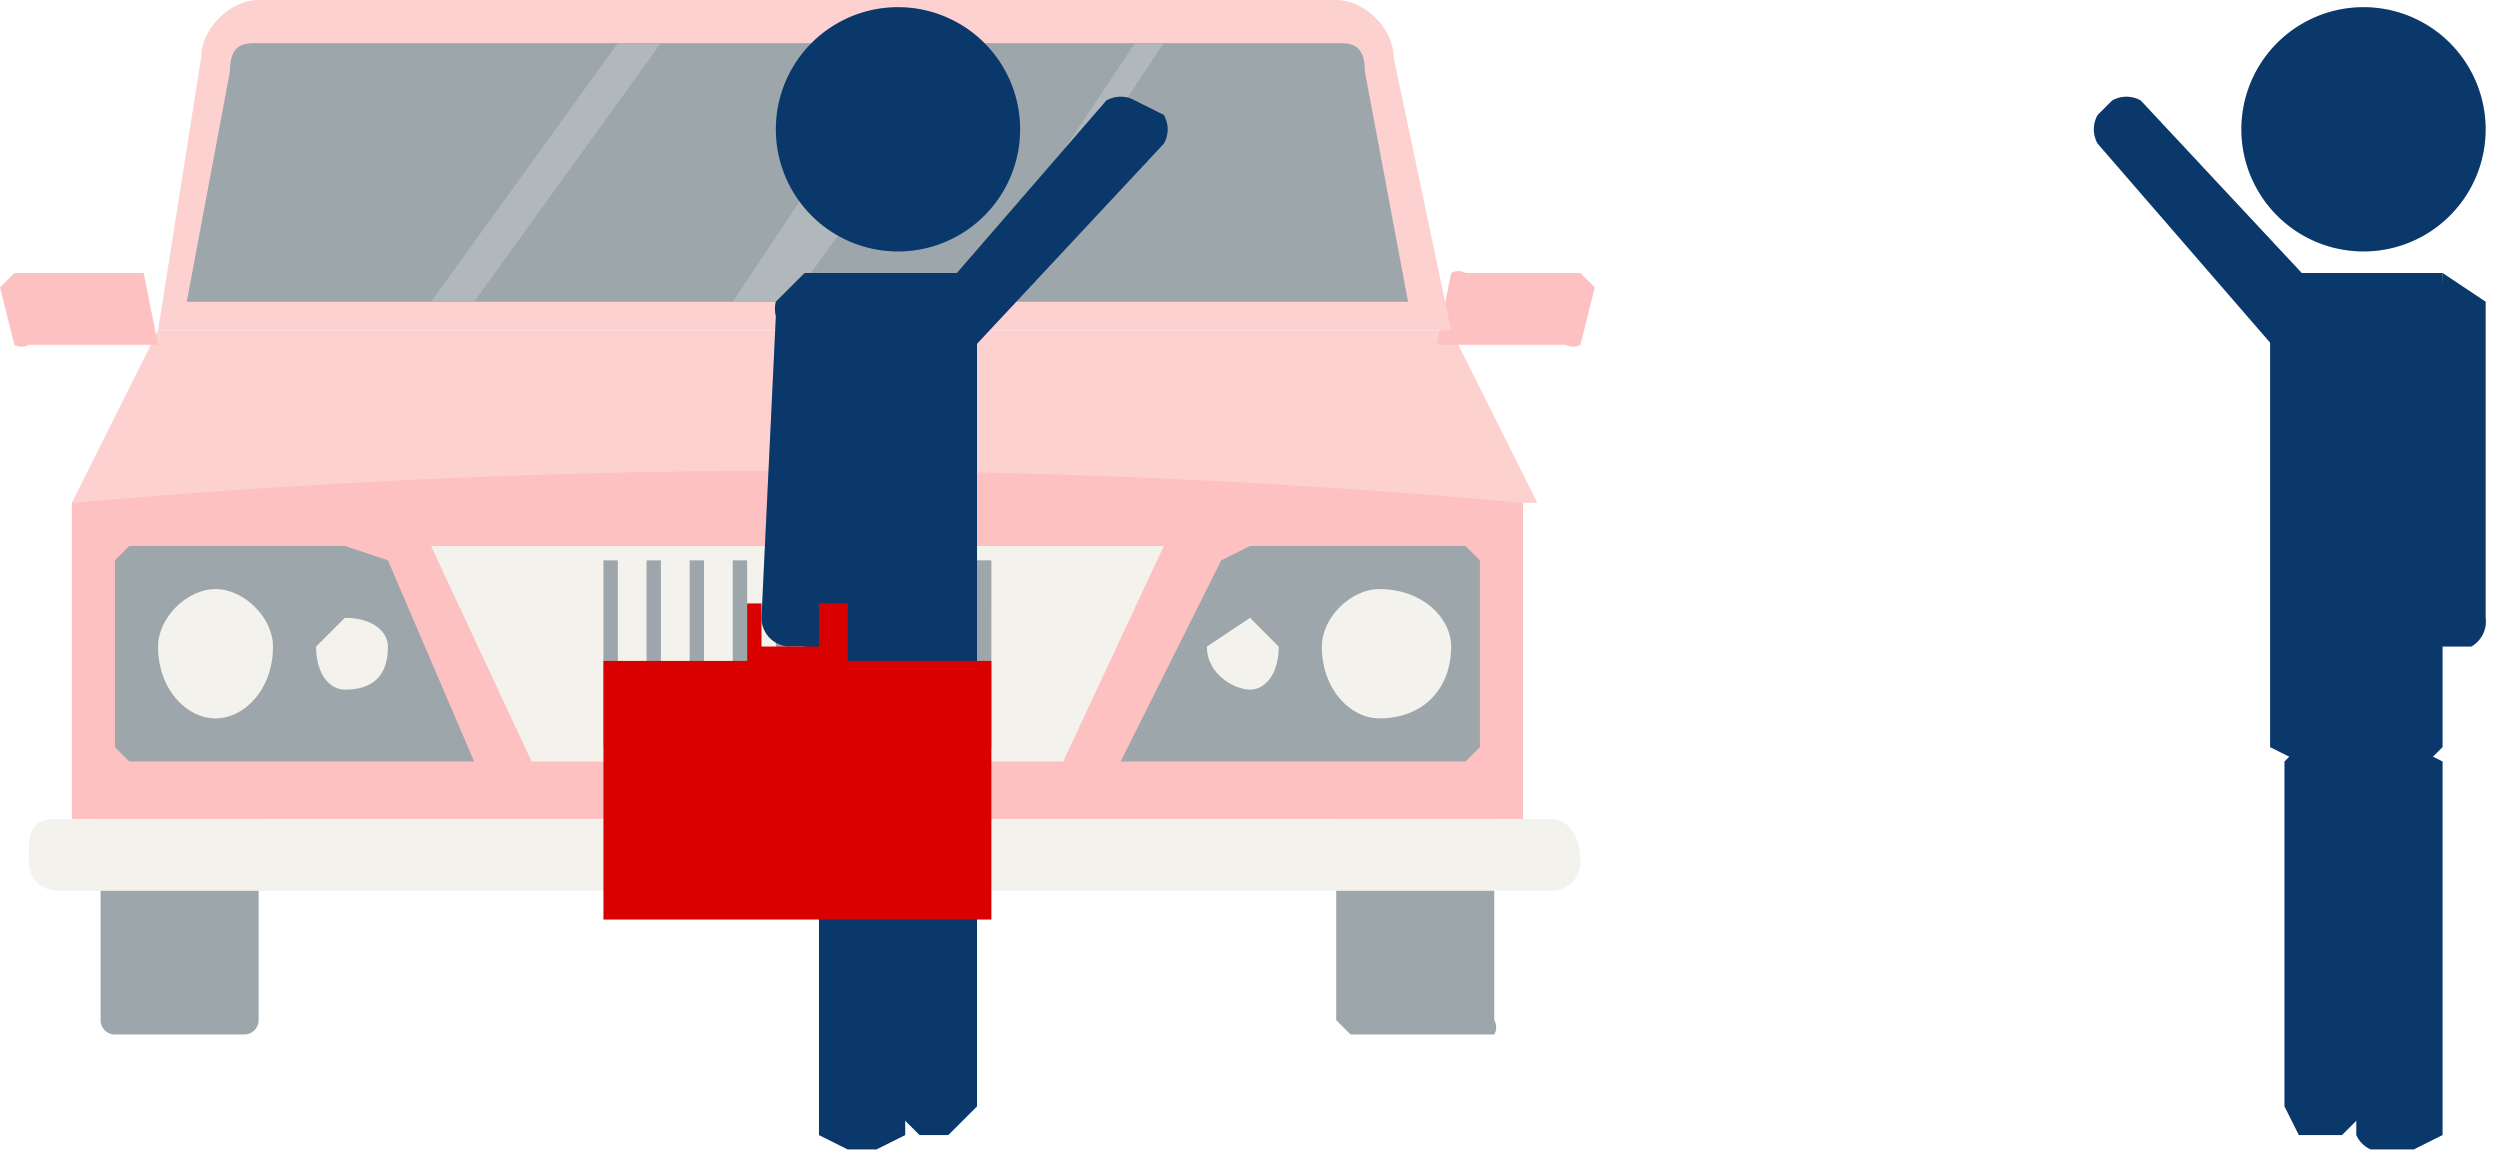 <svg width="174" height="81" fill="none" xmlns="http://www.w3.org/2000/svg">
  <g style="mix-blend-mode:luminosity" opacity=".5">
    <path d="M101 23H11L5 35h102l-6-12Z" fill="#FCA3A2" />
    <path d="M11 24H2a1 1 0 0 1-1 0l-1-4 1-1h9l1 5Zm89 0h9a1 1 0 0 0 1 0l1-4-1-1h-8a1 1 0 0 0-1 0l-1 5Z" fill="#FB8483" />
    <path d="M17 72H8a1 1 0 0 1-1-1V57h11v14a1 1 0 0 1-1 1Zm77 0h10a1 1 0 0 0 0-1V57H93v14l1 1Z" fill="#3A4D57" />
    <path d="M106 57H5V35c34-3 68-3 101 0v22Z" fill="#FB8483" />
    <path d="M74 53H37l-7-15h51l-7 15Zm34 9H4a2 2 0 0 1-2-2c0-2 0-3 2-3h104c1 0 2 1 2 3a2 2 0 0 1-2 2Z" fill="#E9E5D9" />
    <path d="M93 0H18c-2 0-4 2-4 4l-3 19h90L97 4c0-2-2-4-4-4Z" fill="#FCA3A2" />
    <path d="m13 21 3-16c0-2 1-2 2-2h75c1 0 2 0 2 2l3 16H13Zm20 32H9l-1-1V39l1-1h15l3 1 6 14Z" fill="#3A4D57" />
    <path d="M15 50c2 0 4-2 4-5 0-2-2-4-4-4s-4 2-4 4c0 3 2 5 4 5Zm9-2c2 0 3-1 3-3 0-1-1-2-3-2l-2 2c0 2 1 3 2 3Z" fill="#E9E5D9" />
    <path d="M78 53h24l1-1V39l-1-1H87l-2 1-7 14Z" fill="#3A4D57" />
    <path d="M96 50c3 0 5-2 5-5 0-2-2-4-5-4-2 0-4 2-4 4 0 3 2 5 4 5Zm-9-2c1 0 2-1 2-3l-2-2-3 2c0 2 2 3 3 3Z" fill="#E9E5D9" />
    <path d="M43 39h-1v13h1V39Zm3 0h-1v13h1V39Zm3 0h-1v13h1V39Zm3 0h-1v13h1V39Zm3 0h-1v13h1V39Zm3 0h-1v13h1V39Zm2 0h-1v13h1V39Zm3 0h-1v13h1V39Zm3 0h-1v13h1V39Zm3 0h-1v13h1V39Z" fill="#3A4D57" />
    <path d="M101 23H11h90Z" fill="#FB8483" />
    <path d="M68 3h-5L51 21h4L68 3Zm13 0h-2L67 21h2L81 3ZM30 21h3L46 3h-3L30 21Z" fill="#617179" />
  </g>
  <path d="M173 9a8 8 0 1 1-17 0 8 8 0 1 1 17 0Z" fill="#0E4686" />
  <path d="M173 9a8 8 0 1 1-17 0 8 8 0 1 1 17 0Z" fill="#000" fill-opacity=".2" />
  <path d="m158 21 2-2h10v33l-1 1h-9l-2-1V21Z" fill="#0E4686" />
  <path d="m158 21 2-2h10v33l-1 1h-9l-2-1V21Z" fill="#000" fill-opacity=".2" />
  <path d="m159 53 1-1h3l2 1v24l-2 2h-3l-1-2V53Z" fill="#0E4686" />
  <path d="m159 53 1-1h3l2 1v24l-2 2h-3l-1-2V53Z" fill="#000" fill-opacity=".2" />
  <path d="m164 53 1-1h3l2 1v26l-2 1h-3a2 2 0 0 1-1-1V53Z" fill="#0E4686" />
  <path d="m164 53 1-1h3l2 1v26l-2 1h-3a2 2 0 0 1-1-1V53Z" fill="#000" fill-opacity=".2" />
  <path d="M146 10a2 2 0 0 1 0-2l1-1a2 2 0 0 1 2 0l14 15a2 2 0 0 1 0 2l-2 1a2 2 0 0 1-2 0l-13-15Z" fill="#0E4686" />
  <path d="M146 10a2 2 0 0 1 0-2l1-1a2 2 0 0 1 2 0l14 15a2 2 0 0 1 0 2l-2 1a2 2 0 0 1-2 0l-13-15Z" fill="#000" fill-opacity=".2" />
  <path d="m170 19 3 2v22a2 2 0 0 1-1 2h-2a2 2 0 0 1-1-2l1-24Z" fill="#0E4686" />
  <path d="m170 19 3 2v22a2 2 0 0 1-1 2h-2a2 2 0 0 1-1-2l1-24Z" fill="#000" fill-opacity=".2" />
  <path d="M54 9a8 8 0 1 0 17 0 8 8 0 0 0-17 0Z" fill="#0E4686" />
  <path d="M54 9a8 8 0 1 0 17 0 8 8 0 0 0-17 0Z" fill="#000" fill-opacity=".2" />
  <path d="m68 21-1-2H56v33l2 1h9l1-1V21Z" fill="#0E4686" />
  <path d="m68 21-1-2H56v33l2 1h9l1-1V21Z" fill="#000" fill-opacity=".2" />
  <path d="m68 53-2-1h-2l-2 1v24l2 2h2l2-2V53Z" fill="#0E4686" />
  <path d="m68 53-2-1h-2l-2 1v24l2 2h2l2-2V53Z" fill="#000" fill-opacity=".2" />
  <path d="m63 53-2-1h-2l-2 1v26l2 1h2l2-1V53Z" fill="#0E4686" />
  <path d="m63 53-2-1h-2l-2 1v26l2 1h2l2-1V53Z" fill="#000" fill-opacity=".2" />
  <path d="M81 10a2 2 0 0 0 0-2l-2-1a2 2 0 0 0-2 0L64 22a2 2 0 0 0 0 2l1 1a2 2 0 0 0 2 0l14-15Z" fill="#0E4686" />
  <path d="M81 10a2 2 0 0 0 0-2l-2-1a2 2 0 0 0-2 0L64 22a2 2 0 0 0 0 2l1 1a2 2 0 0 0 2 0l14-15Z" fill="#000" fill-opacity=".2" />
  <path d="m56 19-2 2a2 2 0 0 0 0 1l-1 21a2 2 0 0 0 2 2h1a2 2 0 0 0 2-2l-2-24Z" fill="#0E4686" />
  <path d="m56 19-2 2a2 2 0 0 0 0 1l-1 21a2 2 0 0 0 2 2h1a2 2 0 0 0 2-2l-2-24Z" fill="#000" fill-opacity=".2" />
  <path fill-rule="evenodd" clip-rule="evenodd" d="M49 46h-7v18h27V46H59v-4h-7v4h-3Zm8-4h-4v3h4v-3Z" fill="#D90000" />
</svg>
